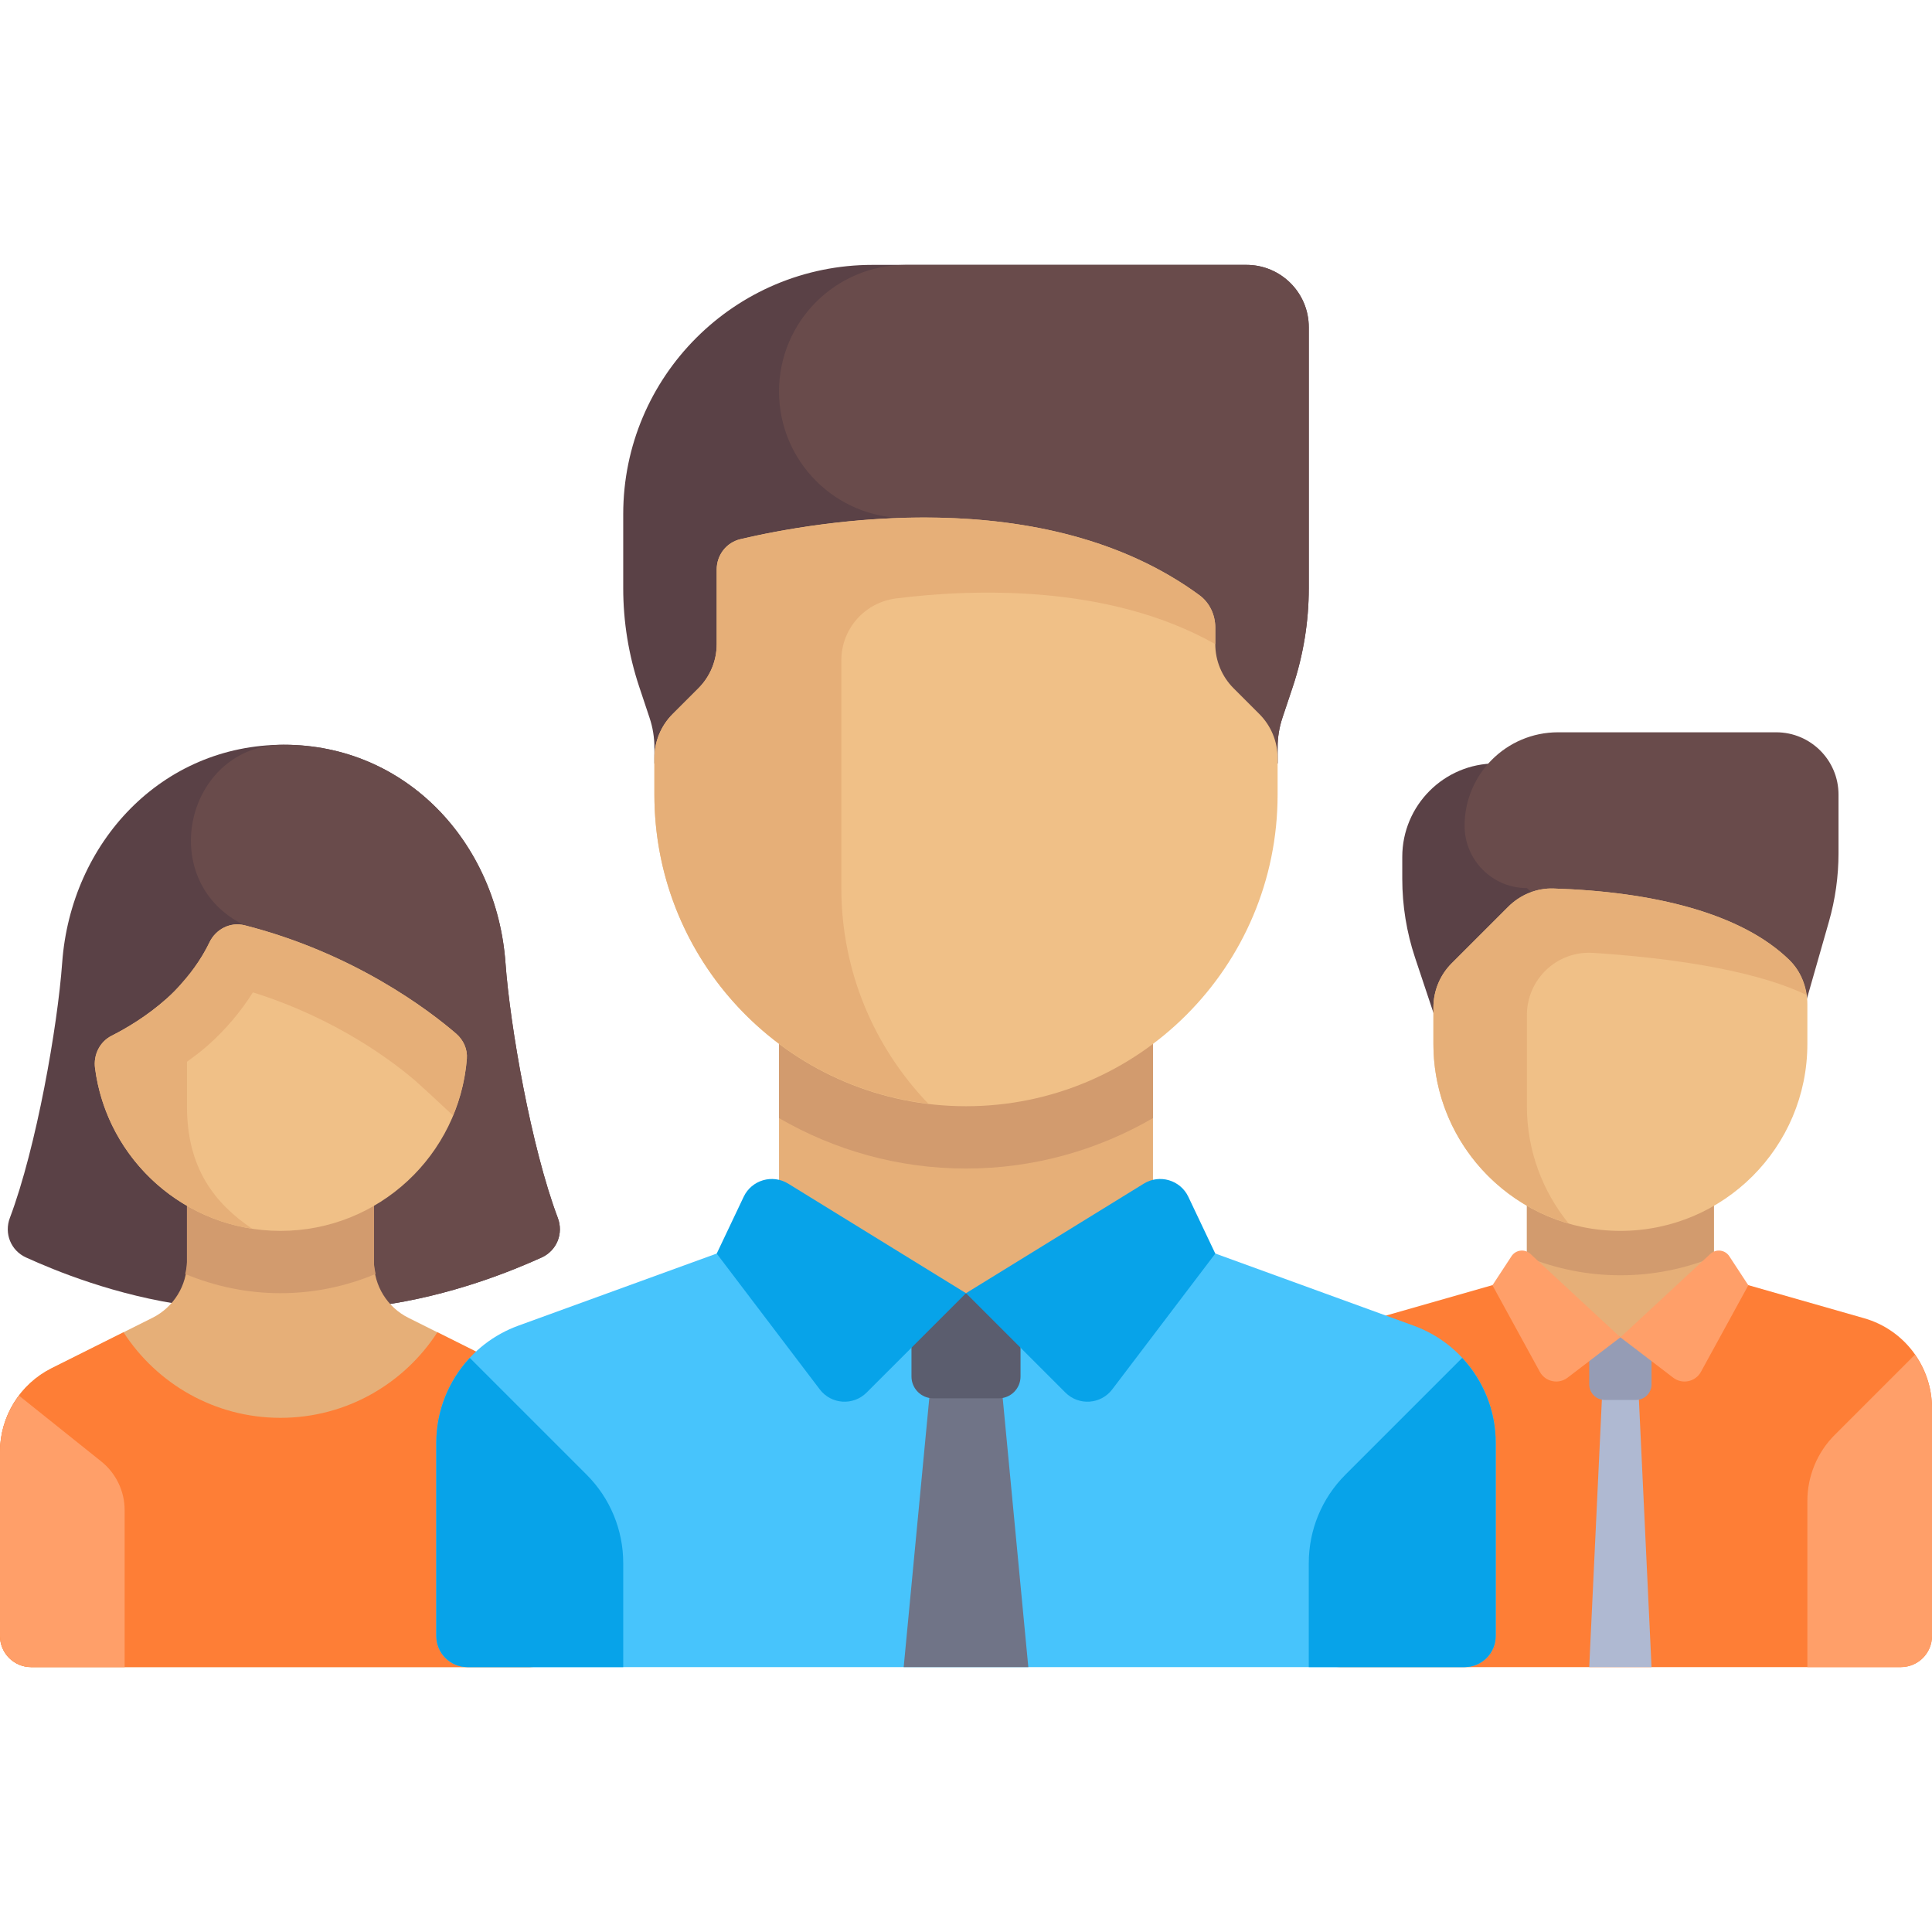 <svg width="90" height="90" viewBox="0 0 90 90" fill="none" xmlns="http://www.w3.org/2000/svg">
<g clip-path="url(#clip0)">
<path d="M65.323 39.919V40.938C65.323 42.186 65.524 43.426 65.918 44.61L68.226 51.532H72.581V35.564H69.677C67.272 35.564 65.323 37.514 65.323 39.919Z" fill="#5A4146"/>
<path d="M85.198 42.935L82.742 51.532L71.129 41.371C69.525 41.371 68.226 40.071 68.226 38.468C68.226 36.063 70.175 34.113 72.581 34.113H82.742C84.345 34.113 85.645 35.413 85.645 37.016V39.745C85.645 40.823 85.495 41.897 85.198 42.935Z" fill="#694B4B"/>
<path d="M79.838 55.888H71.128V62.312H79.838V55.888Z" fill="#E6AF78"/>
<path d="M71.129 58.553C72.475 59.1 73.943 59.408 75.484 59.408C77.024 59.408 78.492 59.1 79.839 58.553V55.887H71.129V58.553Z" fill="#D29B6E"/>
<path d="M86.841 61.409L79.838 59.409L75.484 62.298L71.129 59.408L64.126 61.409C62.257 61.944 60.968 63.652 60.968 65.597V76.21C60.968 77.011 61.618 77.661 62.419 77.661H88.548C89.35 77.661 90 77.011 90 76.21V65.597C90 63.652 88.711 61.944 86.841 61.409Z" fill="#FE7E36"/>
<path d="M76.935 77.661H74.032L74.758 62.312H76.21L76.935 77.661Z" fill="#AFB9D2"/>
<path d="M75.484 57.339C70.674 57.339 66.774 53.439 66.774 48.629V46.928C66.774 46.158 67.08 45.42 67.624 44.875L70.257 42.243C70.814 41.686 71.576 41.365 72.364 41.39C77.004 41.536 81.112 42.53 83.357 44.723C83.907 45.26 84.194 46.011 84.194 46.779V48.629C84.194 53.439 80.294 57.339 75.484 57.339Z" fill="#F0C087"/>
<path d="M71.129 47.288C71.129 45.614 72.535 44.283 74.206 44.389C77.137 44.576 81.485 45.066 84.153 46.349C84.066 45.737 83.803 45.159 83.357 44.723C81.112 42.53 77.004 41.536 72.364 41.39L72.364 41.39V41.39C71.576 41.365 70.814 41.686 70.257 42.243L67.625 44.875C67.08 45.419 66.774 46.158 66.774 46.928V48.629C66.774 52.601 69.436 55.945 73.071 56.992C71.861 55.499 71.129 53.605 71.129 51.532L71.129 47.288Z" fill="#E6AF78"/>
<path d="M84.194 69.922C84.194 68.767 84.652 67.659 85.469 66.843L89.206 63.106C89.705 63.82 90 64.679 90 65.597V76.21C90 77.011 89.35 77.661 88.548 77.661H84.194V69.922Z" fill="#FF9F69"/>
<path d="M76.21 65.215H74.758C74.357 65.215 74.032 64.89 74.032 64.489V62.312H76.935V64.489C76.935 64.89 76.611 65.215 76.21 65.215Z" fill="#959CB5"/>
<path d="M75.484 62.298L73.023 64.178C72.6 64.501 71.987 64.372 71.731 63.904L69.524 59.873L70.412 58.518C70.609 58.218 71.029 58.166 71.293 58.411L75.484 62.298Z" fill="#FF9F69"/>
<path d="M75.484 62.298L77.944 64.178C78.368 64.502 78.981 64.372 79.237 63.904L81.444 59.873L80.556 58.518C80.359 58.218 79.939 58.167 79.675 58.411L75.484 62.298Z" fill="#FF9F69"/>
<path d="M25.984 56.733C24.744 53.446 23.76 47.796 23.547 44.854C23.143 39.256 18.925 34.693 13.222 34.693C7.519 34.693 3.301 39.256 2.896 44.854C2.684 47.795 1.7 53.446 0.46 56.733C0.186 57.457 0.502 58.256 1.215 58.579C2.544 59.182 5.379 60.362 8.797 60.822H17.647C21.049 60.361 23.903 59.18 25.229 58.579C25.942 58.256 26.258 57.457 25.984 56.733Z" fill="#5A4146"/>
<path d="M25.229 58.58C25.942 58.256 26.258 57.457 25.984 56.733C24.744 53.446 23.76 47.796 23.547 44.854C23.143 39.256 18.925 34.693 13.222 34.693C13.208 34.693 13.194 34.693 13.179 34.693C8.803 34.711 7.257 40.678 11.024 42.905C11.25 43.039 11.395 43.103 11.395 43.103L14.694 60.822H17.647C21.049 60.361 23.903 59.18 25.229 58.58Z" fill="#694B4B"/>
<path d="M23.722 63.736L19.024 61.388C18.04 60.896 17.419 59.89 17.419 58.791L17.42 54.436H8.71V58.791C8.71 59.89 8.088 60.895 7.105 61.387L2.407 63.736C0.932 64.474 0 65.982 0 67.631V76.209C0 77.011 0.65 77.661 1.452 77.661H24.677C25.479 77.661 26.129 77.011 26.129 76.209V67.631C26.129 65.982 25.197 64.474 23.722 63.736Z" fill="#E6AF78"/>
<path d="M13.065 60.242C14.628 60.242 16.125 59.92 17.497 59.346C17.461 59.163 17.419 58.981 17.419 58.79L17.42 54.435H8.71V58.791C8.71 58.982 8.668 59.165 8.631 59.349C10.005 59.919 11.501 60.242 13.065 60.242Z" fill="#D29B6E"/>
<path d="M23.722 63.736L20.375 62.063C18.823 64.459 16.132 66.048 13.065 66.048C9.997 66.048 7.306 64.459 5.754 62.063L2.407 63.736C0.932 64.474 0 65.982 0 67.631V76.209C0 77.011 0.65 77.661 1.452 77.661H24.677C25.479 77.661 26.129 77.011 26.129 76.209V67.631C26.129 65.982 25.197 64.474 23.722 63.736Z" fill="#FE7E36"/>
<path d="M13.065 57.339C8.636 57.339 4.98 54.034 4.427 49.756C4.347 49.136 4.645 48.529 5.203 48.247C5.871 47.91 6.842 47.342 7.772 46.512C8.808 45.588 9.415 44.614 9.759 43.898C10.054 43.283 10.733 42.934 11.395 43.103C16.506 44.407 19.986 47.066 21.248 48.151C21.587 48.443 21.782 48.873 21.748 49.318C21.396 53.806 17.643 57.339 13.065 57.339Z" fill="#F0C087"/>
<path d="M21.248 48.151C19.986 47.066 16.506 44.407 11.395 43.103C10.733 42.934 10.054 43.282 9.758 43.898C9.498 44.44 9.069 45.13 8.432 45.835C8.432 45.837 8.431 45.838 8.431 45.84C8.233 46.064 8.023 46.288 7.772 46.512C6.842 47.342 5.871 47.91 5.203 48.247C4.645 48.529 4.347 49.137 4.427 49.757C4.924 53.598 7.93 56.656 11.744 57.239C10.006 56.057 8.71 54.431 8.71 51.532V49.462C9.04 49.219 9.372 48.976 9.705 48.678C10.512 47.958 11.216 47.126 11.781 46.229C15.691 47.449 18.342 49.482 19.347 50.346C19.622 50.587 20.305 51.216 21.103 51.965C21.447 51.139 21.674 50.251 21.747 49.319C21.782 48.873 21.587 48.443 21.248 48.151Z" fill="#E6AF78"/>
<path d="M0.885 65.014C0.326 65.756 0 66.667 0 67.631V76.209C0 77.011 0.65 77.661 1.452 77.661H5.806V70.347C5.806 69.465 5.405 68.631 4.717 68.08L0.885 65.014Z" fill="#FF9F69"/>
<path d="M65.855 61.755L53.71 57.338L45 60.242L36.29 57.339L24.145 61.755C21.85 62.59 20.323 64.77 20.323 67.212V76.21C20.323 77.011 20.973 77.661 21.774 77.661H68.226C69.028 77.661 69.677 77.011 69.677 76.21V67.212C69.677 64.77 68.15 62.59 65.855 61.755Z" fill="#47C4FC"/>
<path d="M43.479 63.145L42.097 77.661H47.903L46.521 63.145H43.479Z" fill="#707487"/>
<path d="M46.524 65.139H43.476C42.915 65.139 42.46 64.684 42.46 64.123V60.242H47.54V64.123C47.54 64.684 47.085 65.139 46.524 65.139Z" fill="#5B5D6E"/>
<path d="M68.115 63.256C69.095 64.308 69.677 65.709 69.677 67.212V76.209C69.677 77.011 69.028 77.661 68.226 77.661H60.968V72.808C60.968 71.268 61.58 69.791 62.669 68.702L68.115 63.256Z" fill="#07A3E9"/>
<path d="M60.968 27.402V15.242C60.968 13.638 59.668 12.339 58.065 12.339H40.645C34.232 12.339 29.032 17.538 29.032 23.952V27.402C29.032 28.963 29.284 30.513 29.777 31.993L30.26 33.442C30.408 33.886 30.484 34.351 30.484 34.819V35.564H59.516V34.819C59.516 34.351 59.592 33.886 59.739 33.442L60.223 31.993C60.716 30.512 60.968 28.962 60.968 27.402Z" fill="#5A4146"/>
<path d="M36.29 18.236C36.29 21.493 38.931 24.133 42.188 24.133H43.004L43.398 35.564H59.516V34.819C59.516 34.351 59.591 33.886 59.739 33.442L60.223 31.992C60.716 30.512 60.968 28.962 60.968 27.402V15.242C60.968 13.638 59.668 12.339 58.064 12.339H42.188C38.931 12.339 36.29 14.979 36.29 18.236Z" fill="#694B4B"/>
<path d="M53.71 47.178H36.29V60.242H53.71V47.178Z" fill="#E6AF78"/>
<path d="M36.29 52.086C38.855 53.571 41.824 54.435 45 54.435C48.177 54.435 51.145 53.571 53.71 52.086V47.177H36.29L36.29 52.086Z" fill="#D29B6E"/>
<path d="M45 60.242L40.37 64.871C39.748 65.494 38.719 65.424 38.188 64.723L33.387 58.397L34.643 55.751C35.013 54.971 35.98 54.684 36.716 55.138L45 60.242Z" fill="#07A3E9"/>
<path d="M45 60.242L49.63 64.871C50.252 65.494 51.281 65.424 51.812 64.723L56.613 58.397L55.357 55.751C54.987 54.971 54.02 54.684 53.284 55.138L45 60.242Z" fill="#07A3E9"/>
<path d="M45 51.532C36.983 51.532 30.484 45.033 30.484 37.016V35.315C30.484 34.545 30.79 33.807 31.334 33.262L32.537 32.06C33.081 31.515 33.387 30.777 33.387 30.007V26.527C33.387 25.855 33.838 25.271 34.492 25.116C37.925 24.306 48.609 22.385 55.88 27.732C56.352 28.079 56.613 28.65 56.613 29.236V30.007C56.613 30.777 56.919 31.515 57.463 32.06L58.665 33.262C59.21 33.807 59.516 34.545 59.516 35.315V37.016C59.516 45.033 53.017 51.532 45 51.532Z" fill="#F0C087"/>
<path d="M55.88 27.732C50.766 23.971 43.974 23.809 39.194 24.324C37.177 24.541 35.511 24.876 34.493 25.117C33.839 25.271 33.387 25.855 33.387 26.527V30.007C33.387 30.777 33.081 31.515 32.537 32.06L31.334 33.263C30.79 33.807 30.484 34.546 30.484 35.316V37.016C30.484 44.438 36.058 50.549 43.246 51.416C40.741 48.808 39.193 45.273 39.193 41.371V30.761C39.193 29.29 40.287 28.06 41.747 27.877C45.23 27.44 51.611 27.178 56.613 30.007V29.236C56.613 28.65 56.351 28.079 55.88 27.732Z" fill="#E6AF78"/>
<path d="M21.885 63.256C20.905 64.308 20.323 65.709 20.323 67.212V76.209C20.323 77.011 20.973 77.661 21.774 77.661H29.032V72.808C29.032 71.268 28.421 69.791 27.332 68.702L21.885 63.256Z" fill="#07A3E9"/>
</g>
<defs>
<clipPath id="clip0">
<rect width="90" height="90" fill="white"/>
</clipPath>
</defs>
</svg>
